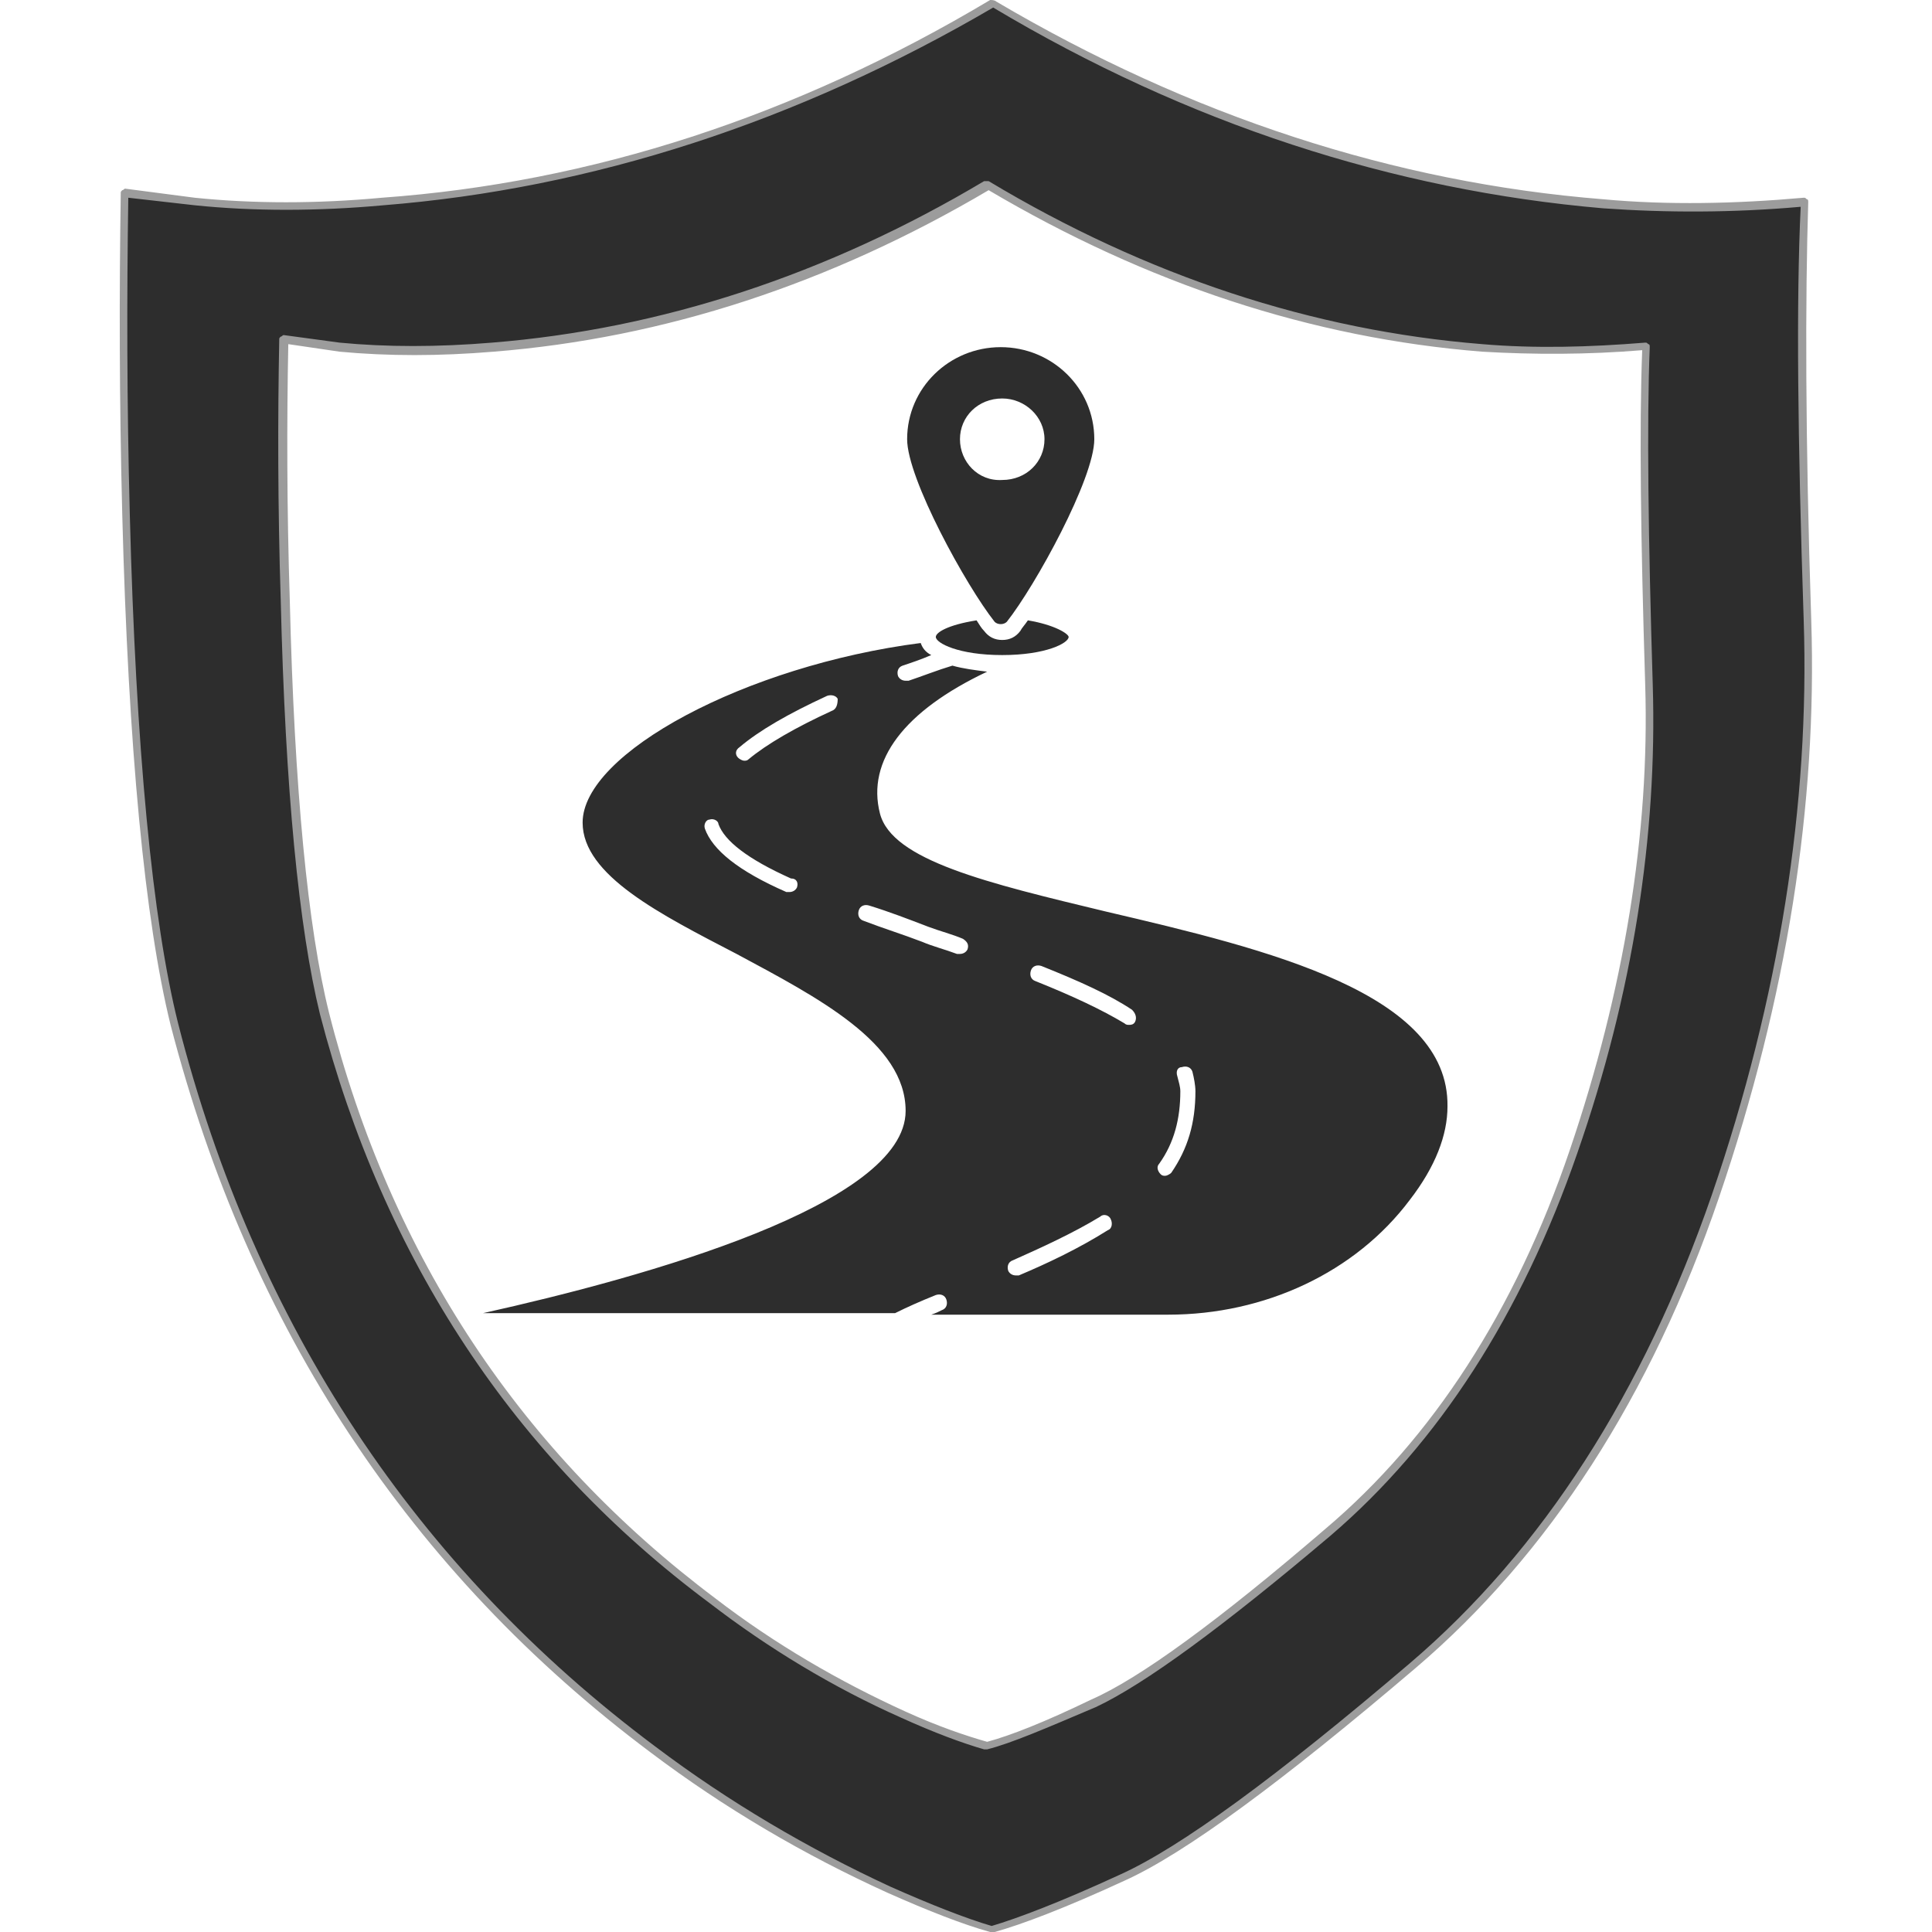 <?xml version="1.0" encoding="utf-8"?>
<!-- Generator: Adobe Illustrator 23.0.0, SVG Export Plug-In . SVG Version: 6.00 Build 0)  -->
<svg version="1.1" baseProfile="tiny" id="Layer_1" xmlns="http://www.w3.org/2000/svg" xmlns:xlink="http://www.w3.org/1999/xlink"
	 x="0px" y="0px" viewBox="0 0 128 128" xml:space="preserve">
<g>
	<g>
		<linearGradient id="SVGID_1_" gradientUnits="userSpaceOnUse" x1="80.561" y1="66.553" x2="54.994" y2="58.031">
			<stop  offset="0" style="stop-color:#2D2D2D"/>
			<stop  offset="1" style="stop-color:#2D2D2D"/>
		</linearGradient>
		<path fill-rule="evenodd" fill="url(#SVGID_1_)" d="M98.2,23.1C86.8,22.2,76,18.6,65.5,12.4h-0.1C54.9,18.6,44,22.2,32.7,23.1
			c-3.6,0.3-7,0.3-10.1,0l-3.7-0.5c-0.1,5.2-0.1,10.9,0.1,17.2c0.3,12.5,1.2,21.7,2.6,27.3c4.2,16.3,12.7,29.3,25.7,38.9
			c4,3,8.2,5.5,12.7,7.6c2.2,1,4,1.7,5.5,2.1h0.1c1.5-0.4,3.8-1.3,6.9-2.8c3.2-1.4,8.4-5.2,15.6-11.3c7.2-6.1,12.6-14.5,16.3-25.2
			c3.7-10.7,5.3-21,5-30.9c-0.3-9.9-0.4-17.4-0.2-22.4C105.3,23.3,101.7,23.3,98.2,23.1z M119.5,13.3c-0.2,6.3-0.2,15.5,0.2,27.7
			c0.4,12.2-1.6,24.9-6.1,38.2c-4.5,13.2-11.2,23.6-20.1,31.1c-8.8,7.5-15.3,12.2-19.2,14c-4,1.8-6.8,2.9-8.6,3.4h-0.1
			c-1.7-0.5-4-1.3-6.7-2.6c-5.5-2.5-10.7-5.6-15.7-9.3C27.3,104,16.7,88,11.6,67.8c-1.7-6.9-2.8-18.2-3.2-33.8
			c-0.2-7.7-0.2-14.7-0.1-21.3l4.6,0.6c4,0.4,8.1,0.4,12.5,0c13.9-1.1,27.4-5.5,40.4-13.2l0,0l0,0c13,7.7,26.4,12.1,40.4,13.2
			C110.5,13.8,114.9,13.8,119.5,13.3z"/>
		<path fill="#9C9C9C" d="M65.6,128C65.6,128,65.6,128,65.6,128c-1.8-0.5-4.1-1.4-6.8-2.6c-5.5-2.5-10.8-5.6-15.7-9.3
			C27.2,104.2,16.5,88,11.3,67.9C9.6,61,8.5,49.6,8.1,34.1C7.9,26.4,7.9,19.3,8,12.8c0-0.1,0-0.1,0.1-0.2c0.1,0,0.1-0.1,0.2-0.1
			l4.6,0.6c3.9,0.4,8.1,0.4,12.4,0C39.2,12.1,52.7,7.7,65.6,0C65.7,0,65.9,0,66,0.1c12.9,7.6,26.4,12,40.2,13.1
			c4.3,0.4,8.8,0.3,13.3-0.1c0.1,0,0.1,0,0.2,0.1c0.1,0,0.1,0.1,0.1,0.2c-0.2,6.3-0.2,15.6,0.2,27.7c0.4,12.2-1.6,25-6.1,38.2
			c-4.5,13.2-11.3,23.7-20.1,31.2c-8.8,7.5-15.3,12.3-19.3,14.1c-3.9,1.8-6.8,2.9-8.6,3.4C65.8,128,65.7,128,65.6,128
			C65.7,128,65.6,128,65.6,128z M8.5,13.1c-0.1,6.4-0.1,13.5,0.1,21c0.4,15.5,1.5,26.9,3.2,33.7c5.1,20,15.8,36.1,31.6,47.9
			c4.9,3.7,10.2,6.8,15.6,9.3c2.7,1.2,5,2.1,6.7,2.6c1.7-0.5,4.6-1.6,8.5-3.4c4-1.8,10.4-6.5,19.2-14c8.8-7.5,15.5-18,20-31
			c4.5-13.1,6.5-26,6.1-38.1c-0.4-11.9-0.5-21.2-0.2-27.4c-4.5,0.4-8.9,0.4-13.1,0.1C92.3,12.6,78.7,8.2,65.8,0.5
			c-13,7.6-26.6,12-40.4,13.1c-4.4,0.4-8.6,0.4-12.5,0L8.5,13.1z M65.4,115.9C65.4,115.9,65.4,115.9,65.4,115.9c-0.1,0-0.1,0-0.2,0
			c-1.4-0.4-3.3-1.1-5.5-2.1c-4.5-2-8.8-4.6-12.7-7.6c-12.9-9.6-21.6-22.8-25.8-39c-1.4-5.7-2.3-14.9-2.6-27.4
			c-0.2-6.3-0.2-12.1-0.1-17.3c0-0.1,0-0.1,0.1-0.2c0.1,0,0.1-0.1,0.2-0.1l3.7,0.5c3.1,0.3,6.5,0.3,10.1,0
			c11.2-0.9,22.2-4.5,32.6-10.7c0,0,0.1,0,0.1,0c0,0,0.1,0,0.2,0C76,18.3,87,21.9,98.2,22.8c3.5,0.3,7.1,0.2,10.8-0.1
			c0.1,0,0.1,0,0.2,0.1c0.1,0,0.1,0.1,0.1,0.2c-0.2,5-0.1,12.6,0.2,22.4c0.3,9.9-1.3,20.4-5,31c-3.7,10.7-9.2,19.2-16.3,25.3
			c-7.2,6.1-12.4,9.9-15.6,11.4C69.3,114.5,67,115.5,65.4,115.9C65.5,115.9,65.5,115.9,65.4,115.9z M19.1,22.8
			c-0.1,5.1-0.1,10.8,0.1,17c0.3,12.5,1.2,21.7,2.6,27.3c4.1,16.2,12.8,29.2,25.6,38.8c3.9,3,8.2,5.5,12.6,7.5c2.2,1,4,1.6,5.4,2
			c1.5-0.4,3.8-1.3,6.9-2.8c3.2-1.4,8.4-5.2,15.5-11.3c7.1-6,12.6-14.5,16.2-25.1c3.6-10.6,5.3-21,5-30.8
			c-0.3-9.7-0.4-17.1-0.2-22.2c-3.6,0.3-7.2,0.3-10.6,0.1c-11.3-0.9-22.2-4.5-32.7-10.7C55,18.8,44,22.4,32.7,23.3
			c-3.6,0.3-7,0.3-10.2,0L19.1,22.8z"/>
	</g>
	<g>
		<path fill="#2D2D2D" d="M73.3,60.4c-7.9-1.9-14.2-3.4-15-6.5c-0.9-3.5,1.6-6.8,7.1-9.4c-0.8-0.1-1.6-0.2-2.3-0.4c0,0,0,0,0,0
			c-1,0.3-2,0.7-2.9,1c-0.1,0-0.1,0-0.2,0c-0.2,0-0.4-0.1-0.5-0.3c-0.1-0.3,0-0.6,0.3-0.7c0.6-0.2,1.2-0.4,1.9-0.7
			c-0.4-0.2-0.6-0.5-0.7-0.8c-11.6,1.5-22.4,7.3-22.4,11.9c0,3.5,5.2,6.1,10.2,8.7C54.2,66.1,60,69.1,60,73.6c0,6.2-17.2,11-28,13.4
			h27.3c0.8-0.4,1.7-0.8,2.7-1.2c0.3-0.1,0.6,0,0.7,0.3c0.1,0.3,0,0.6-0.3,0.7c-0.2,0.1-0.4,0.2-0.7,0.3h15.7c6.4,0,12.4-2.8,16-7.6
			c1.7-2.2,2.5-4.3,2.5-6.2C96,65.8,84,62.9,73.3,60.4z M52.8,58.8c-0.1,0.2-0.3,0.3-0.5,0.3c-0.1,0-0.1,0-0.2,0
			c-3.2-1.4-4.9-2.8-5.4-4.2c-0.1-0.3,0.1-0.6,0.3-0.6c0.3-0.1,0.6,0.1,0.6,0.3c0.4,1.1,1.9,2.3,4.8,3.6
			C52.8,58.2,52.9,58.5,52.8,58.8z M55.1,47.1c-2.4,1.1-4.3,2.2-5.5,3.2c-0.1,0.1-0.2,0.1-0.3,0.1c-0.1,0-0.3-0.1-0.4-0.2
			c-0.2-0.2-0.2-0.5,0.1-0.7c1.3-1.1,3.2-2.2,5.8-3.4c0.3-0.1,0.6,0,0.7,0.2C55.5,46.7,55.4,47,55.1,47.1z M64.1,62.9
			c-0.1,0.2-0.3,0.3-0.5,0.3c-0.1,0-0.1,0-0.2,0c-0.8-0.3-1.6-0.5-2.3-0.8c-1.3-0.5-2.6-0.9-3.9-1.4c-0.3-0.1-0.4-0.4-0.3-0.7
			c0.1-0.3,0.4-0.4,0.7-0.3c1.3,0.4,2.6,0.9,3.9,1.4c0.8,0.3,1.6,0.5,2.3,0.8C64.1,62.4,64.2,62.6,64.1,62.9z M73.4,81.5
			c-1.9,1.2-4,2.2-5.9,3c-0.1,0-0.1,0-0.2,0c-0.2,0-0.4-0.1-0.5-0.3c-0.1-0.3,0-0.6,0.3-0.7c1.8-0.8,4-1.8,5.8-2.9
			c0.2-0.2,0.6-0.1,0.7,0.2C73.7,81,73.7,81.4,73.4,81.5z M75.2,67.7c-0.1,0.2-0.3,0.2-0.4,0.2c-0.1,0-0.2,0-0.3-0.1
			c-1.5-0.9-3.4-1.8-5.9-2.8c-0.3-0.1-0.4-0.4-0.3-0.7c0.1-0.3,0.4-0.4,0.7-0.3c2.5,1,4.5,1.9,6,2.9C75.3,67.2,75.3,67.5,75.2,67.7z
			 M77.6,77.7c-0.1,0.1-0.3,0.2-0.4,0.2c-0.1,0-0.2,0-0.3-0.1c-0.2-0.2-0.3-0.5-0.1-0.7c1-1.4,1.4-3,1.4-4.8c0-0.3-0.1-0.6-0.2-1
			c-0.1-0.3,0-0.6,0.3-0.6c0.3-0.1,0.6,0,0.7,0.3c0.1,0.4,0.2,0.9,0.2,1.3C79.2,74.4,78.7,76.1,77.6,77.7z"/>
		<path fill="#2D2D2D" d="M68.1,41.1c-0.2,0.3-0.4,0.5-0.5,0.7c-0.3,0.4-0.7,0.6-1.2,0.6c-0.5,0-0.9-0.2-1.2-0.6
			c-0.2-0.2-0.3-0.4-0.5-0.7c-1.9,0.3-2.7,0.8-2.7,1.1c0,0.4,1.5,1.2,4.4,1.2c2.9,0,4.4-0.8,4.4-1.2C70.8,42,69.9,41.4,68.1,41.1
			C68.1,41.1,68.1,41.1,68.1,41.1z"/>
		<path fill="#2D2D2D" d="M66.7,41.2c1.9-2.4,5.8-9.5,5.8-12.1c0-3.4-2.8-6.1-6.2-6.1c-3.4,0-6.2,2.7-6.2,6.1
			c0,2.6,3.9,9.7,5.8,12.1C66.1,41.4,66.5,41.4,66.7,41.2z M63.6,29.1c0-1.5,1.2-2.7,2.8-2.7c1.5,0,2.8,1.2,2.8,2.7
			c0,1.5-1.2,2.7-2.8,2.7C64.8,31.9,63.6,30.6,63.6,29.1z"/>
	</g>
</g>
</svg>
